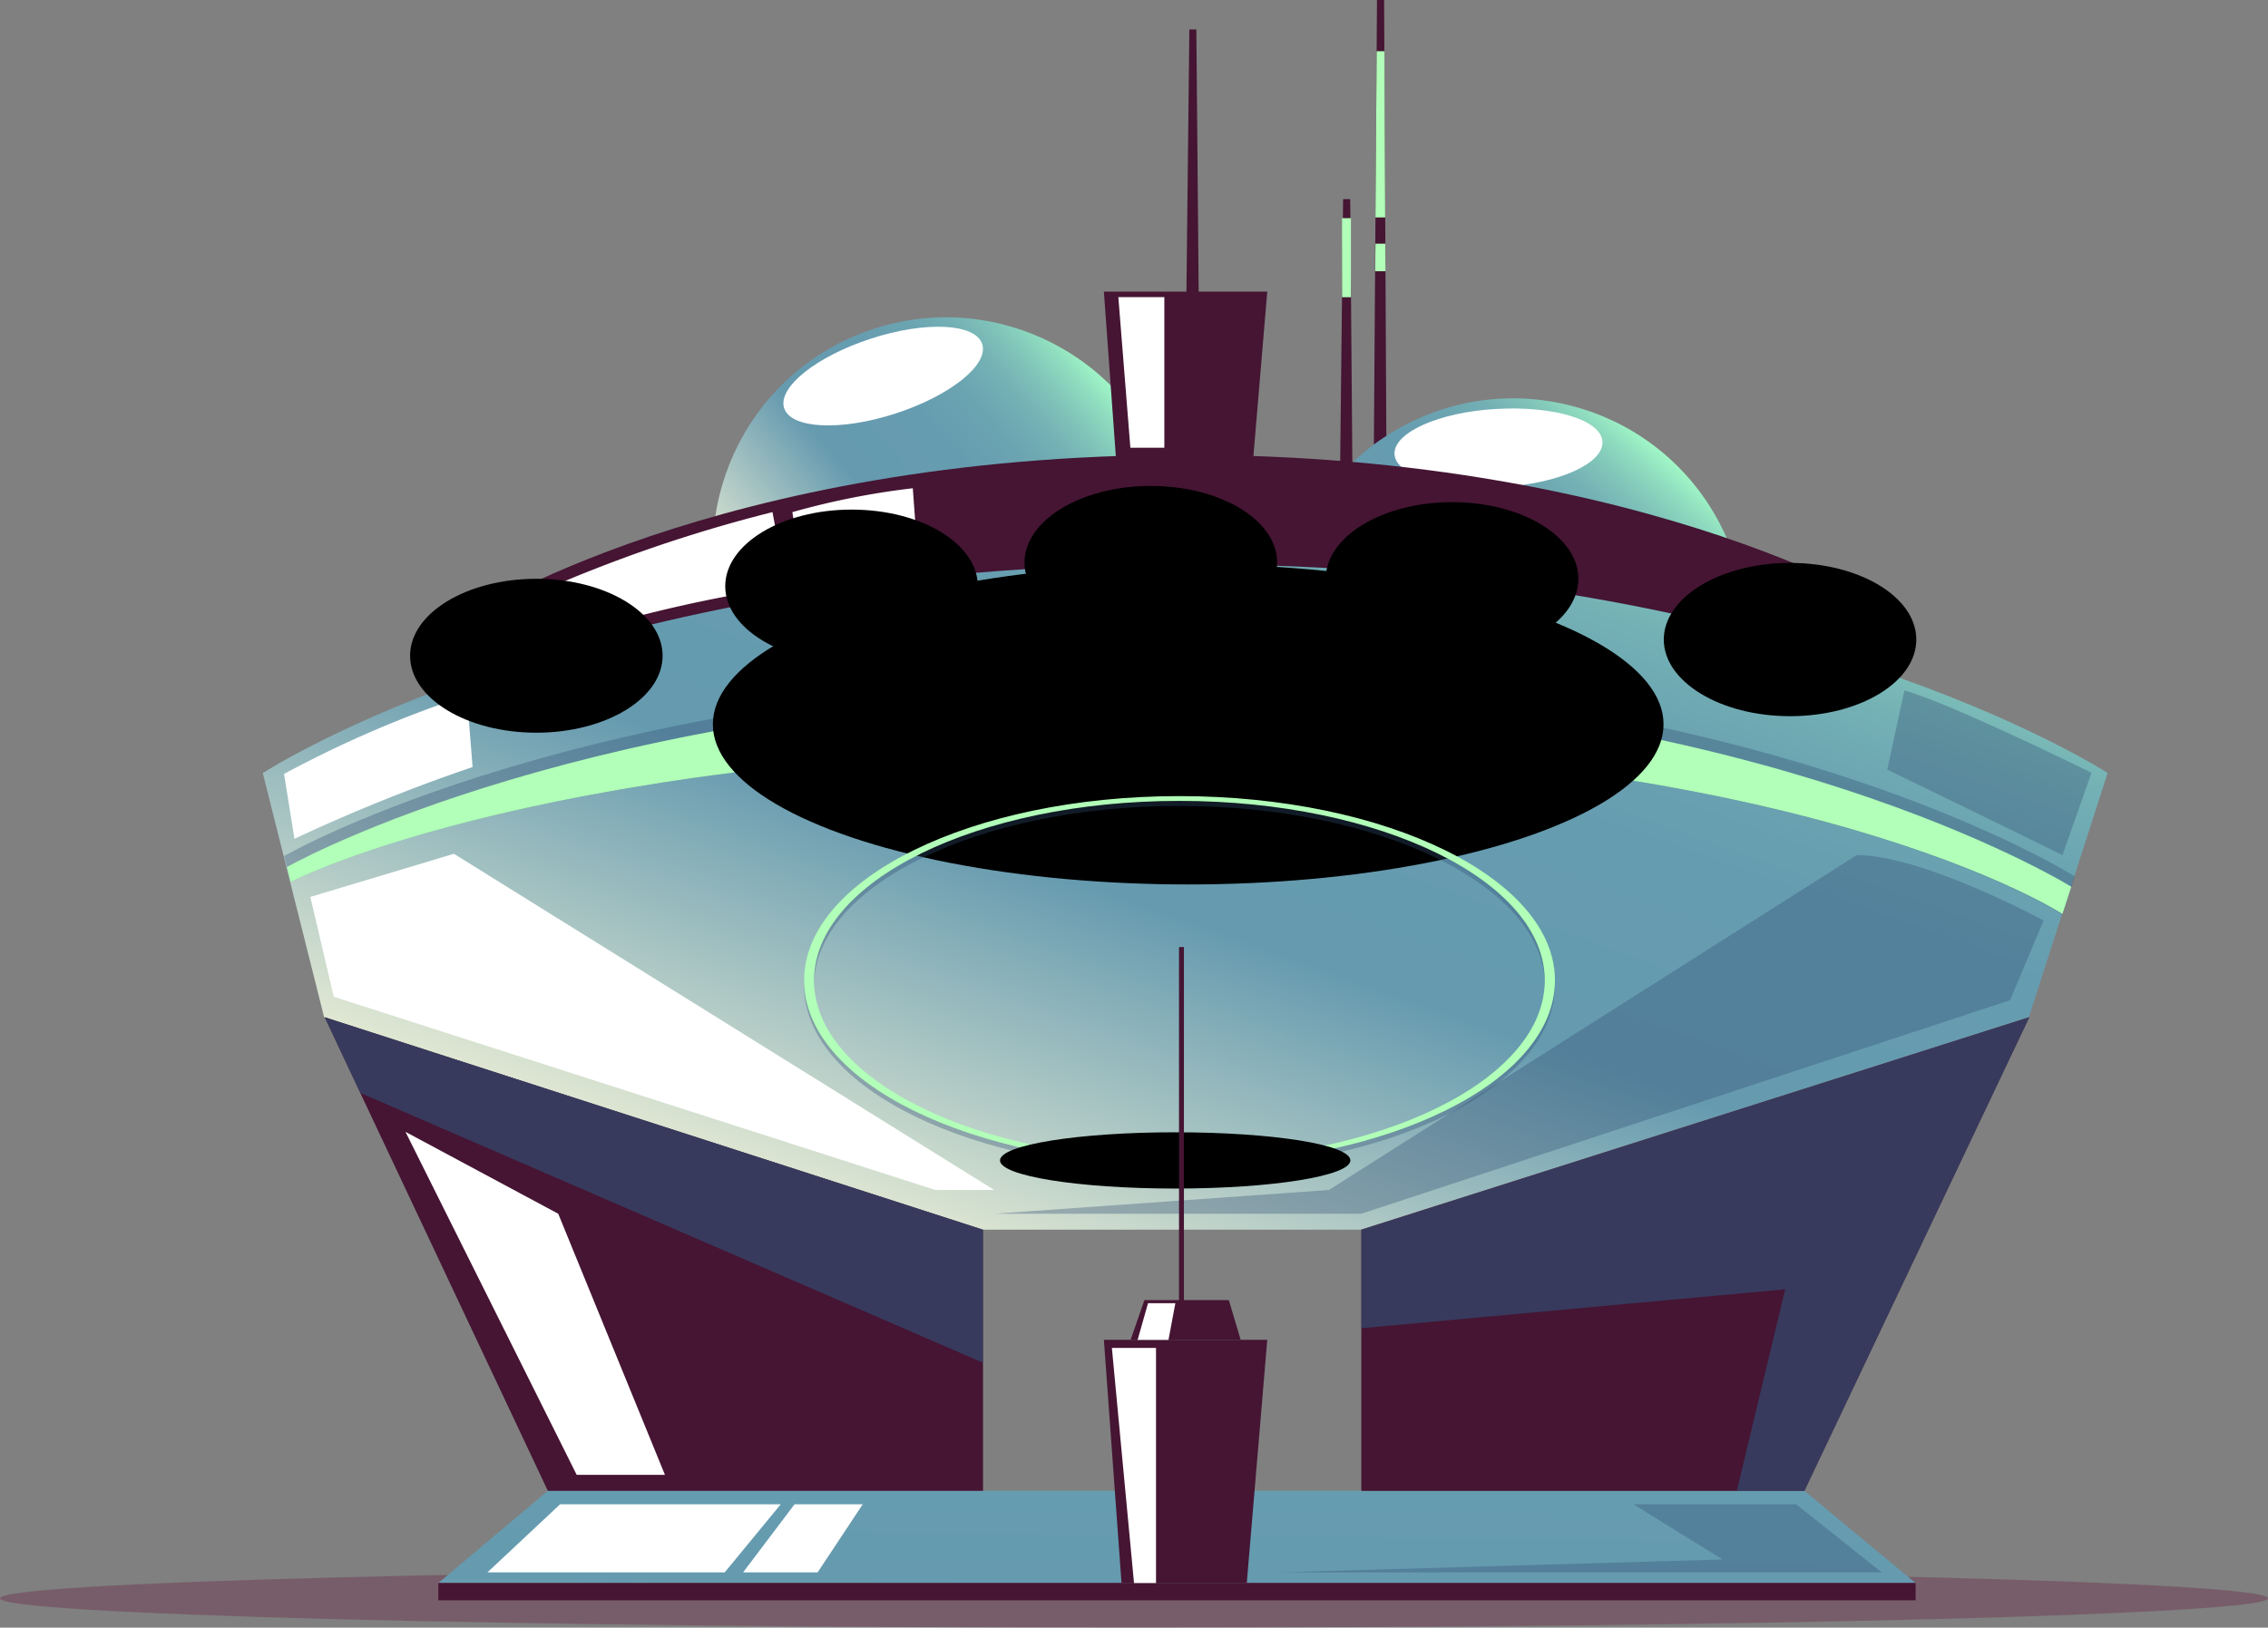 <svg xmlns="http://www.w3.org/2000/svg" xmlns:xlink="http://www.w3.org/1999/xlink" width="120.161" height="86.257" viewBox="0 0 120.161 86.257"><rect x="0" y="0" width="120.161" height="86.257" fill="#808080" stroke="none"/><defs><style>.a{fill:#610431;opacity:0.28;}.b{fill:#451533;}.c{fill:url(#a);}.d{fill:url(#b);}.e{fill:#fff;}.f{fill:url(#c);}.g{fill:url(#d);}.h,.k{fill:#314f74;}.h{opacity:0.35;}.i{fill:#b1ffb8;}.j{fill:url(#e);}.k{opacity:0.65;}.l{fill:url(#f);}.m{fill:url(#g);}.n{fill:url(#h);}.o{fill:url(#i);}.p{fill:url(#j);}.q{fill:url(#k);}</style><linearGradient id="a" x1="0.03" y1="0.671" x2="0.97" y2="0.329" gradientUnits="objectBoundingBox"><stop offset="0.03" stop-color="#fcf9db"/><stop offset="0.45" stop-color="#659aaf"/><stop offset="0.65" stop-color="#669cb0"/><stop offset="0.75" stop-color="#6ba4b1"/><stop offset="0.83" stop-color="#74b1b5"/><stop offset="0.89" stop-color="#80c4b9"/><stop offset="0.95" stop-color="#8fdcbf"/><stop offset="1" stop-color="#a0f6c6"/></linearGradient><linearGradient id="b" x1="0.03" y1="0.671" x2="0.97" y2="0.329" xlink:href="#a"/><linearGradient id="c" x1="0.063" y1="0.902" x2="0.959" y2="-0.001" xlink:href="#a"/><linearGradient id="d" x1="0.053" y1="3.324" x2="0.936" y2="-1.825" xlink:href="#a"/><radialGradient id="e" cx="0.508" cy="0.517" r="1.481" gradientTransform="translate(-1.705 3.842) scale(0.337 0.339)" gradientUnits="objectBoundingBox"><stop offset="0" stop-color="#7ccc7e"/><stop offset="0.1" stop-color="#68aa69"/><stop offset="0.27" stop-color="#487749"/><stop offset="0.43" stop-color="#2e4c2f"/><stop offset="0.59" stop-color="#1a2b1b"/><stop offset="0.74" stop-color="#0c130c"/><stop offset="0.88" stop-color="#030503"/><stop offset="1"/></radialGradient><radialGradient id="f" cx="0.521" cy="0.345" r="3.115" gradientTransform="translate(-6.558 30.867) scale(0.161 0.16)" xlink:href="#e"/><radialGradient id="g" cx="0.405" cy="0.356" r="0.82" gradientTransform="translate(10.484 10.511) scale(0.607 0.605)" gradientUnits="objectBoundingBox"><stop offset="0" stop-color="#bae7d1"/><stop offset="0.16" stop-color="#8aab9b"/><stop offset="0.32" stop-color="#60776c"/><stop offset="0.47" stop-color="#3d4c45"/><stop offset="0.62" stop-color="#232b27"/><stop offset="0.76" stop-color="#101311"/><stop offset="0.89" stop-color="#040504"/><stop offset="1"/></radialGradient><radialGradient id="h" cx="27.829" cy="27.029" r="1.079" gradientTransform="translate(0.196) scale(0.607 1)" xlink:href="#g"/><radialGradient id="i" cx="26.29" cy="27.037" r="1.075" gradientTransform="translate(0.195) scale(0.61 1)" xlink:href="#g"/><radialGradient id="j" cx="27.033" cy="26.452" r="1.079" gradientTransform="translate(0.197) scale(0.607 1)" xlink:href="#g"/><radialGradient id="k" cx="27.404" cy="26.573" r="1.079" gradientTransform="translate(0.197) scale(0.607 1)" xlink:href="#g"/></defs><path class="a" d="M120.162,144.871c0,.859-26.9,1.555-60.081,1.555S0,145.729,0,144.871s26.9-1.561,60.081-1.561S120.162,144.006,120.162,144.871Z" transform="translate(0 -60.168)"/><path class="b" d="M125.41,28.254,125.607,0h.377l.145,28.254Z" transform="translate(-52.653)"/><circle class="c" cx="12.351" cy="12.351" r="12.351" transform="translate(34.238 21.896) rotate(-20.39)"/><circle class="d" cx="12.351" cy="12.351" r="12.351" transform="matrix(0.884, -0.467, 0.467, 0.884, 63.482, 28.31)"/><path class="e" d="M138.366,39.067c.064,1.16-2.321,2.234-5.384,2.408s-5.564-.609-5.633-1.74,2.321-2.228,5.39-2.4S138.3,37.918,138.366,39.067Z" transform="translate(-53.466 -15.663)"/><path class="b" d="M42.64,50.183l2.529,10.083,27.18,8.772H87.973l27.575-8.772L118.8,50.183S105.639,41.55,80.716,41.55,42.64,50.183,42.64,50.183Z" transform="translate(-17.902 -17.445)"/><path class="f" d="M24,62.605l3.249,12.937L62.134,86.8H82.178l35.389-11.261,4.171-12.937S104.873,51.53,72.89,51.53,24,62.605,24,62.605Z" transform="translate(-10.076 -21.635)"/><path class="g" d="M40.03,141.065l5.8-4.885H112.4l5.894,4.885Z" transform="translate(-16.806 -57.175)"/><path class="b" d="M64.529,104.181v13.837H41.474L31.535,96.929,29.65,92.92Z" transform="translate(-12.448 -39.012)"/><path class="b" d="M159.709,92.92l-11.916,25.1H124.32V104.181Z" transform="translate(-52.195 -39.012)"/><path class="b" d="M101.744,135.275l-.934-12.885h8.656l-1.085,12.885Z" transform="translate(-42.325 -51.385)"/><path class="b" d="M101.744,39.525,100.81,26.64h8.656l-1.085,12.885Z" transform="translate(-42.325 -11.185)"/><path class="b" d="M108.27,20.681l.2-17.991h.371L109,20.681Z" transform="translate(-45.457 -1.129)"/><path class="b" d="M122.31,36.181l.2-17.991h.377l.145,17.991Z" transform="translate(-51.351 -7.637)"/><path class="h" d="M120.813,72.44l-.18.58-.47,1.445s-13.6-8.905-46.911-8.905-46.963,7.177-46.963,7.177l-.2-.795-.151-.58S42.219,61.91,73.252,61.91,120.813,72.44,120.813,72.44Z" transform="translate(-10.891 -25.993)"/><path class="i" d="M120.742,73.472l-.47,1.445s-13.6-8.871-46.911-8.871S26.4,73.223,26.4,73.223l-.2-.795c1.688-.928,17.869-9.358,47.161-9.358C102.513,63.07,118.909,72.37,120.742,73.472Z" transform="translate(-11 -26.48)"/><ellipse class="j" cx="25.184" cy="8.488" rx="25.184" ry="8.488" transform="translate(37.768 29.895)"/><path class="k" d="M29.65,92.92l34.879,11.261v7.049l-32.993-14.3Z" transform="translate(-12.448 -39.012)"/><path class="k" d="M159.709,92.92l-11.916,25.1h-3.58l2.564-10.681L124.32,109.4v-5.216Z" transform="translate(-52.195 -39.012)"/><path class="h" d="M173.255,63.07l-.905,4.195s7.165,3.481,9.282,4.531l1.537-4.363S175.715,63.749,173.255,63.07Z" transform="translate(-72.36 -26.48)"/><path class="h" d="M136.489,78.11,108.525,95.857,90.79,97.116h19.453L144.611,85.8l1.781-4.224S140,78.11,136.489,78.11Z" transform="translate(-38.118 -32.794)"/><path class="e" d="M28.34,80.276l7.606-2.286L64.571,95.807H61.455L29.582,85.567Z" transform="translate(-11.898 -32.744)"/><path class="e" d="M26.491,71.12l-.551-3.435a59.245,59.245,0,0,1,9.689-4.166l.3,3.8a92.036,92.036,0,0,0-9.433,3.8Z" transform="translate(-10.891 -26.669)"/><path class="e" d="M44.51,141.019l3.852-3.609h11.69l-2.97,3.609Z" transform="translate(-18.687 -57.691)"/><path class="e" d="M67.86,141.019l2.727-3.609H74.2l-2.39,3.609Z" transform="translate(-28.491 -57.691)"/><path class="h" d="M135.626,137.41h8.621l4.531,3.609H116.91l23.438-.685Z" transform="translate(-49.084 -57.691)"/><rect class="b" width="78.269" height="0.917" transform="translate(23.224 83.89)"/><path class="h" d="M93.312,73.17c-10.977,0-19.882,4.374-19.882,9.776s8.905,9.77,19.882,9.77,19.9-4.374,19.9-9.781S104.294,73.17,93.312,73.17Zm0,19.29c-10.692,0-19.354-4.264-19.354-9.515s8.662-9.515,19.354-9.515,19.36,4.282,19.36,9.5S104,92.46,93.312,92.46Z" transform="translate(-30.829 -30.72)"/><path class="i" d="M93.312,72.72c-10.977,0-19.882,4.374-19.882,9.77s8.905,9.77,19.882,9.77,19.9-4.374,19.9-9.77S104.294,72.72,93.312,72.72Zm0,19.284C82.62,92,73.958,87.746,73.958,82.49s8.662-9.515,19.354-9.515,19.36,4.258,19.36,9.515S104,92.028,93.312,92.028Z" transform="translate(-30.829 -30.531)"/><path class="l" d="M109.885,104.921c0,.824-4.166,1.491-9.282,1.491s-9.282-.667-9.282-1.491,4.171-1.491,9.282-1.491S109.885,104.074,109.885,104.921Z" transform="translate(-38.34 -43.425)"/><path class="i" d="M125.674,4.68l-.064,8.807h.516l-.041-8.807Z" transform="translate(-52.737 -1.965)"/><path class="i" d="M125.6,22.26h.516l.017,1.462h-.551Z" transform="translate(-52.724 -9.346)"/><rect class="i" width="0.47" height="4.189" transform="translate(71.104 11.562)"/><path class="e" d="M82.076,30.765c.354,1.1-1.706,2.744-4.606,3.684s-5.535.806-5.889-.29,1.706-2.744,4.606-3.684S81.722,29.663,82.076,30.765Z" transform="translate(-30.037 -12.531)"/><path class="e" d="M37.03,103.39,46.1,121.566h4.676L45.123,107.73Z" transform="translate(-15.547 -43.408)"/><path class="e" d="M44.83,54.629,44,52.436A77.208,77.208,0,0,1,59.4,46.78l.731,3.928A75.49,75.49,0,0,0,44.83,54.629Z" transform="translate(-18.473 -19.64)"/><path class="e" d="M72.94,49.514l-.58-3.649A40.687,40.687,0,0,1,78.742,44.6l.29,4.02A59.883,59.883,0,0,0,72.94,49.514Z" transform="translate(-30.38 -18.725)"/><path class="m" d="M79.614,50.611c0,2.251-2.994,4.061-6.689,4.061S66.23,52.85,66.23,50.611s3-4.061,6.695-4.061S79.614,48.36,79.614,50.611Z" transform="translate(-27.806 -19.544)"/><path class="n" d="M165.318,55.481c0,2.251-2.994,4.061-6.689,4.061s-6.689-1.827-6.689-4.061,2.994-4.061,6.689-4.061S165.318,53.23,165.318,55.481Z" transform="translate(-63.791 -21.588)"/><ellipse class="o" cx="6.689" cy="4.078" rx="6.689" ry="4.078" transform="translate(21.727 30.673)"/><path class="p" d="M106.944,48.451c0,2.251-3,4.061-6.695,4.061s-6.689-1.827-6.689-4.061,2.994-4.061,6.689-4.061S106.944,46.2,106.944,48.451Z" transform="translate(-39.281 -18.637)"/><path class="q" d="M134.454,49.931c0,2.251-2.994,4.061-6.689,4.061s-6.695-1.827-6.695-4.061,3-4.061,6.695-4.061S134.454,47.686,134.454,49.931Z" transform="translate(-50.831 -19.258)"/><path class="e" d="M102.13,27.14h2.437v7.983h-1.8Z" transform="translate(-42.879 -11.395)"/><path class="e" d="M101.54,123.13l1.172,12.456h1.166V123.13Z" transform="translate(-42.631 -51.696)"/><path class="b" d="M108.454,118.76l.627,2.106H103.25l.731-2.106Z" transform="translate(-43.349 -49.861)"/><path class="e" d="M103.89,120.984l.551-1.944h1.45l-.366,1.944Z" transform="translate(-43.618 -49.978)"/><rect class="b" width="0.261" height="18.878" transform="translate(62.465 50.189)"/></svg>